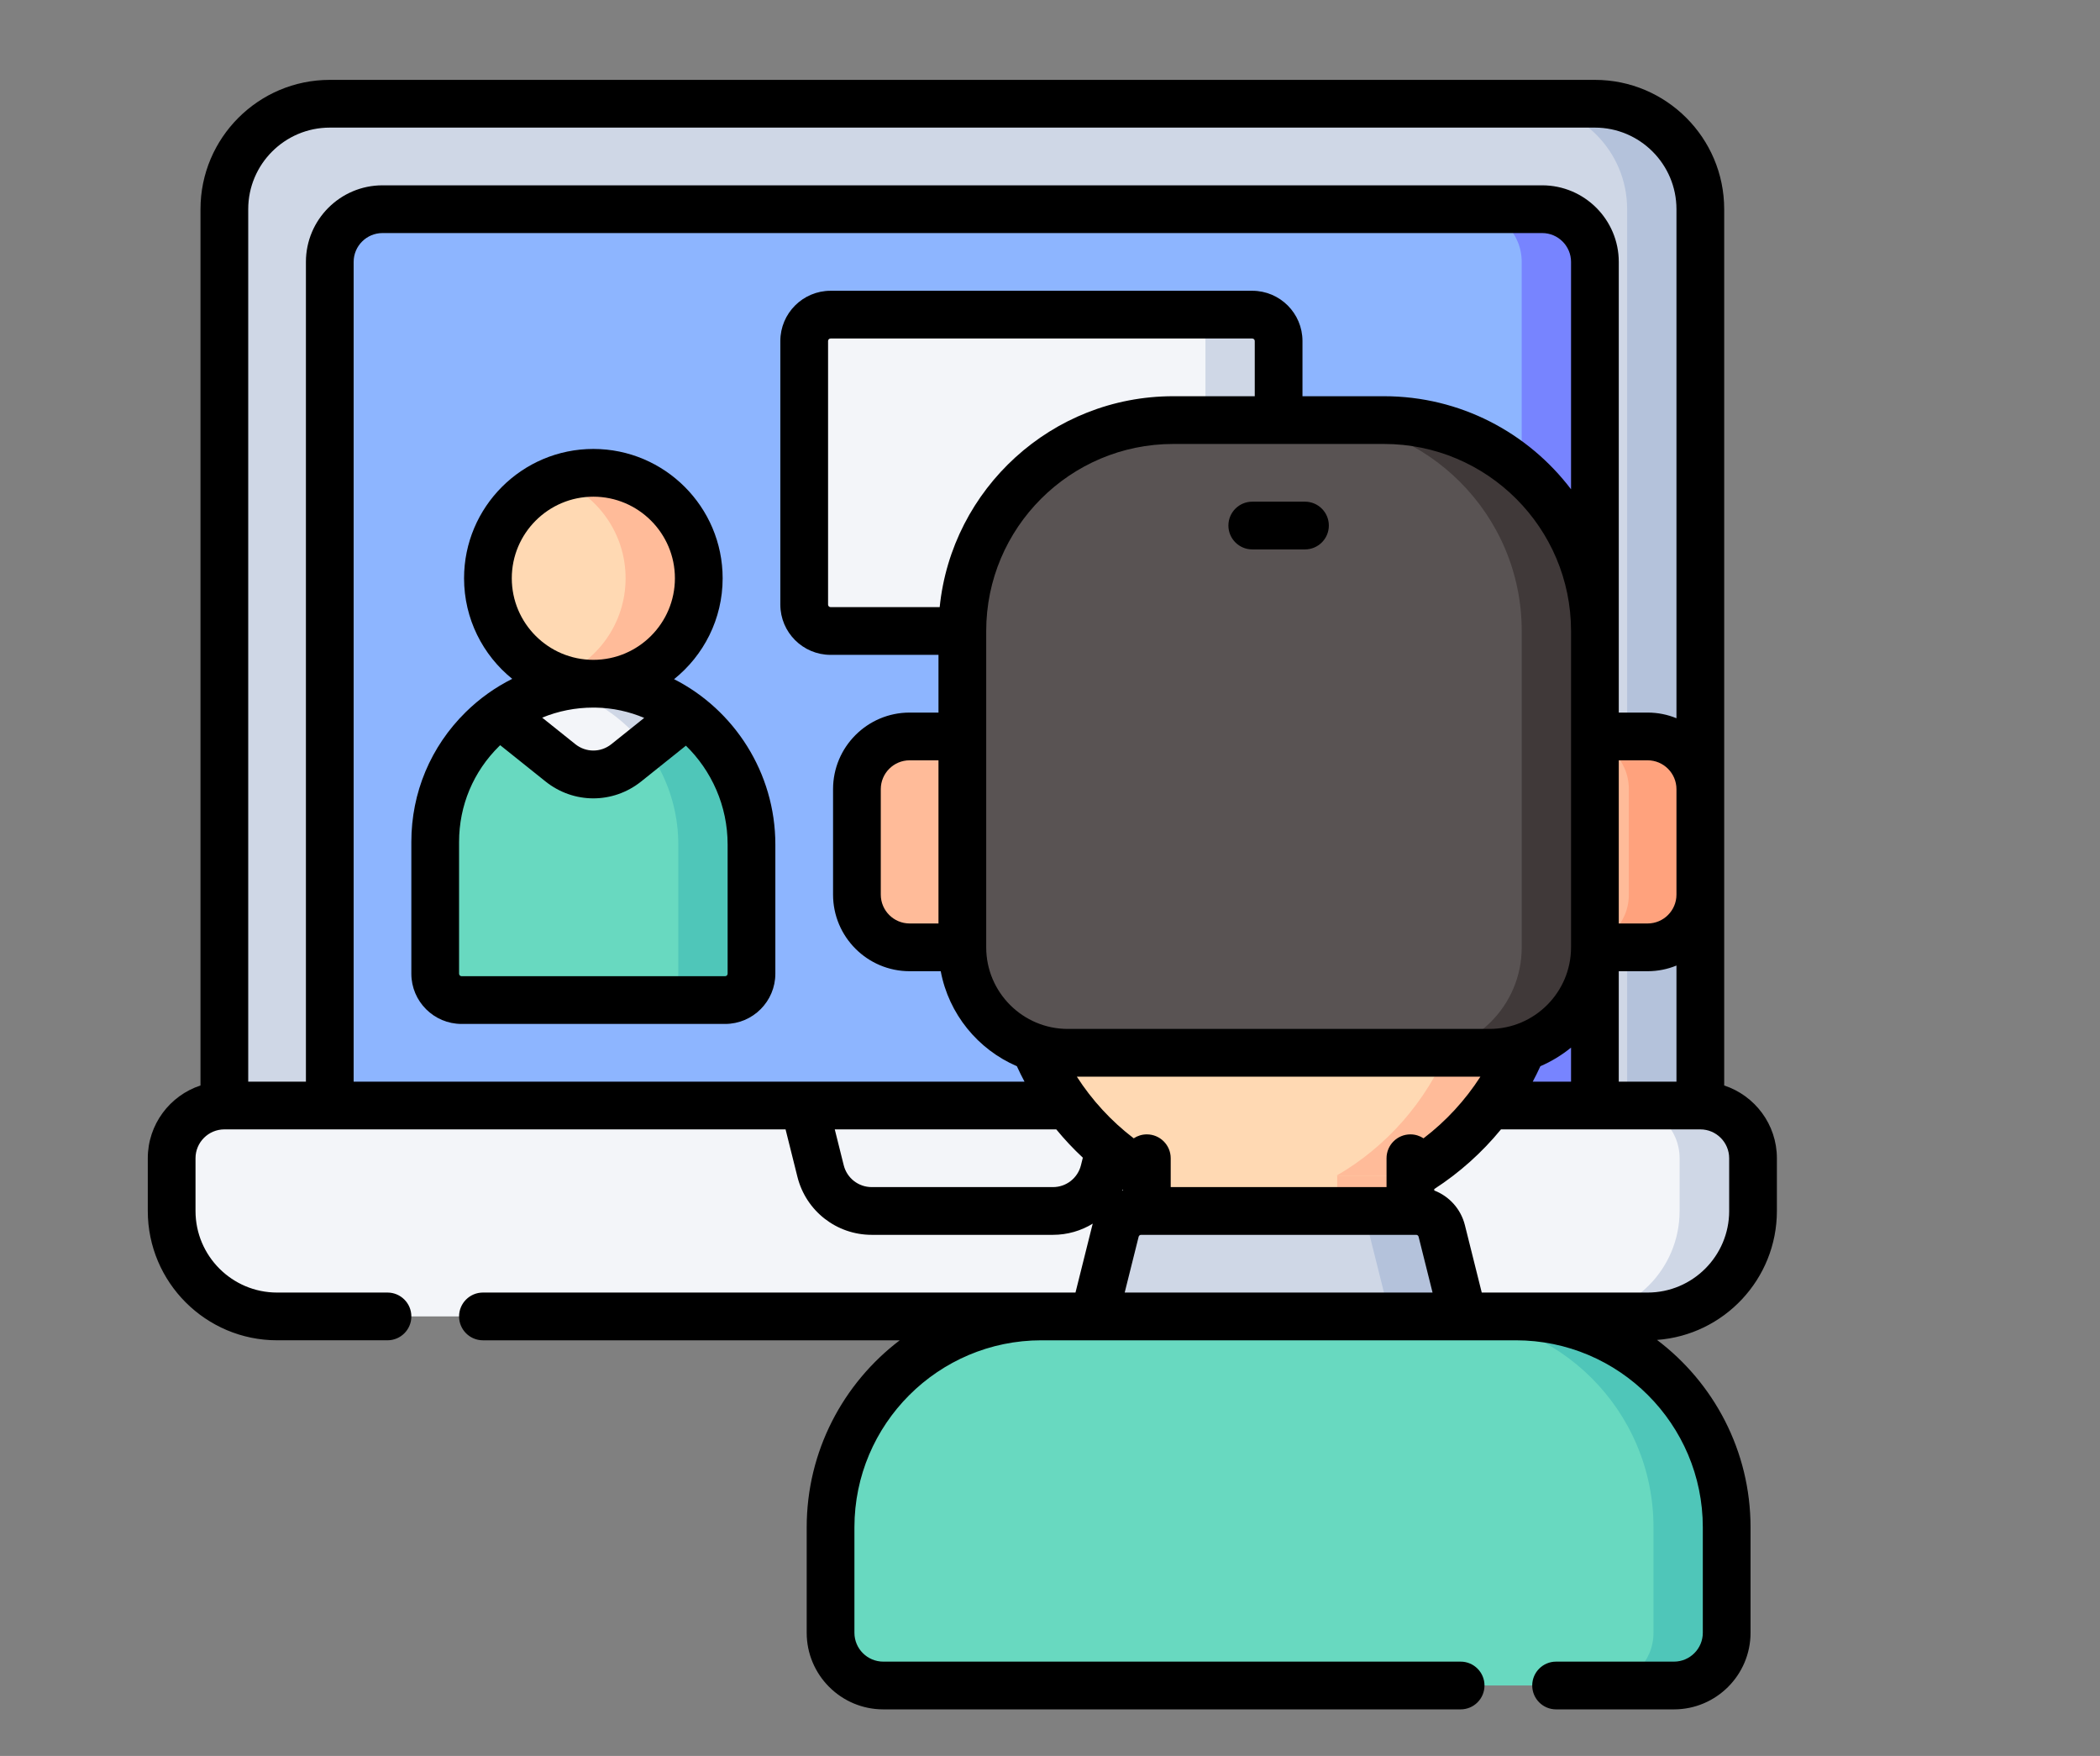 <svg width="1762" height="1473" viewBox="0 0 1762 1473" fill="none" xmlns="http://www.w3.org/2000/svg">
<rect x="0" y="0" width="1762" height="1473" fill="#808080" stroke="none"/>
<path d="M276.704 87.023C227.851 87.023 188.25 126.626 188.25 175.477L188.247 982.813H1426.66L1426.65 175.477C1426.65 126.623 1387.05 87.023 1338.2 87.023H276.704V87.023Z" fill="#CFD7E6"/>
<path d="M276.702 982.815V219.712C276.702 195.287 296.503 175.482 320.932 175.482H1293.98C1318.4 175.482 1338.21 195.284 1338.21 219.712V982.815H276.702Z" fill="#8DB5FF"/>
<path d="M1426.65 175.477C1426.65 126.623 1387.05 87.023 1338.2 87.023H1276.8C1325.65 87.023 1365.25 126.626 1365.25 175.477L1365.26 982.815H1426.66L1426.65 175.477Z" fill="#B4C2DB"/>
<path d="M1293.97 175.482H1232.56C1256.99 175.482 1276.79 195.284 1276.79 219.712V982.815H1338.2V219.712C1338.2 195.284 1318.4 175.482 1293.97 175.482V175.482Z" fill="#7784FF"/>
<path d="M144.023 971.596V1015.83C144.023 1064.69 183.626 1104.29 232.477 1104.29H1382.42C1431.28 1104.29 1470.88 1064.69 1470.88 1015.83V971.596C1470.88 947.168 1451.08 927.367 1426.65 927.367H188.25C163.825 927.367 144.023 947.168 144.023 971.596V971.596Z" fill="#F3F5F9"/>
<path d="M1426.65 927.367H1365.03C1389.46 927.367 1409.26 947.168 1409.26 971.596V1015.83C1409.26 1064.69 1369.66 1104.29 1320.8 1104.29H1382.43C1431.28 1104.29 1470.88 1064.69 1470.88 1015.83V971.596C1470.88 947.168 1451.08 927.367 1426.65 927.367Z" fill="#CFD7E6"/>
<path d="M1072.82 529.309V286.052C1072.82 273.837 1062.92 263.938 1050.71 263.938H696.878C684.664 263.938 674.764 273.84 674.764 286.052V507.195C674.764 519.409 684.666 529.309 696.878 529.309H1072.82Z" fill="#F3F5F9"/>
<path d="M497.848 573.539C546.701 573.539 586.305 533.935 586.305 485.082C586.305 436.228 546.701 396.625 497.848 396.625C448.995 396.625 409.391 436.228 409.391 485.082C409.391 533.935 448.995 573.539 497.848 573.539Z" fill="#FFD9B3"/>
<path d="M497.848 396.624C487.051 396.624 476.711 398.564 467.146 402.105C500.865 414.586 524.9 447.023 524.9 485.08C524.9 523.138 500.865 555.575 467.146 568.056C476.711 571.596 487.051 573.537 497.848 573.537C546.702 573.537 586.305 533.934 586.305 485.08C586.305 436.227 546.704 396.624 497.848 396.624V396.624Z" fill="#FFBB99"/>
<path d="M419.464 599.155C386.538 623.3 365.161 662.265 365.161 706.225V816.798C365.161 829.012 375.061 838.912 387.275 838.912H608.418C620.633 838.912 630.532 829.012 630.532 816.798V708.409C630.532 664.088 609.137 624.176 575.968 599.472L419.464 599.155Z" fill="#68D9C0"/>
<path d="M575.922 599.488L514.312 599.354C547.615 624.036 569.13 663.989 569.13 708.411V816.8C569.13 829.015 559.231 838.914 547.017 838.914H608.421C620.635 838.914 630.535 829.012 630.535 816.8V708.411C630.535 664.077 609.104 624.189 575.922 599.488V599.488Z" fill="#4FC6B9"/>
<path d="M1050.71 263.936H989.306C1001.52 263.936 1011.42 273.838 1011.42 286.05V529.307H1072.82V286.052C1072.82 273.838 1062.92 263.936 1050.71 263.936V263.936Z" fill="#CFD7E6"/>
<path d="M525.48 639.893L575.957 599.511C554.671 583.655 528.558 574.033 500.117 573.558C469.893 573.053 441.933 582.659 419.392 599.212L419.389 599.23L470.219 639.893C486.373 652.815 509.325 652.815 525.48 639.893V639.893Z" fill="#F3F5F9"/>
<path d="M467.002 577.149C466.994 577.151 466.986 577.159 466.975 577.162C497.378 584.461 523.603 602.434 541.878 626.774L575.954 599.51C554.668 583.655 528.556 574.033 500.115 573.558C488.699 573.368 477.603 574.623 467.002 577.149V577.149Z" fill="#CFD7E6"/>
<path d="M962.251 954.028H1183.39V1033.4H962.251V954.028Z" fill="#FFD9B3"/>
<path d="M1121.99 954.025H1183.39V1033.4H1121.99V954.025Z" fill="#FFBB99"/>
<path d="M1277.45 878.716C1258.79 924.099 1225.48 961.91 1183.4 986.253L961.909 986.05C919.986 961.697 886.801 923.962 868.198 878.697L1072.83 664.14L1277.45 878.716Z" fill="#FFD9B3"/>
<path d="M1072.83 664.135L1041.79 696.674L1215.39 878.716C1196.75 924.068 1163.47 961.852 1121.43 986.195L1183.4 986.251C1225.48 961.909 1258.8 924.1 1277.45 878.714L1072.83 664.135Z" fill="#FFBB99"/>
<path d="M1382.42 794.685C1406.85 794.685 1426.65 774.884 1426.65 750.456V661.999C1426.65 637.573 1406.85 617.769 1382.42 617.769H763.221C738.796 617.769 718.991 637.571 718.991 661.999V750.456C718.991 774.881 738.793 794.685 763.221 794.685H1382.42Z" fill="#FFBB99"/>
<path d="M1382.42 617.769H1322.45C1346.87 617.769 1366.68 637.571 1366.68 661.999V750.456C1366.68 774.881 1346.87 794.685 1322.45 794.685H1382.42C1406.85 794.685 1426.65 774.884 1426.65 750.456V661.999C1426.65 637.571 1406.85 617.769 1382.42 617.769V617.769Z" fill="#FFA27D"/>
<path d="M918.024 1122.89V1104.29L935.951 1032.58C938.413 1022.73 947.258 1015.83 957.405 1015.83H1188.25C1198.39 1015.83 1207.24 1022.74 1209.7 1032.58L1227.63 1104.29V1122.89H918.024Z" fill="#CFD7E6"/>
<path d="M1209.7 1032.58C1207.24 1022.73 1198.39 1015.83 1188.24 1015.83H1126.84C1136.99 1015.83 1145.83 1022.74 1148.29 1032.58L1166.22 1104.29V1122.89H1227.62V1104.29L1209.7 1032.58Z" fill="#B4C2DB"/>
<path d="M1271.86 1104.29C1369.56 1104.29 1448.77 1183.5 1448.77 1281.2V1369.66C1448.77 1394.09 1428.97 1413.89 1404.54 1413.89H741.11C716.682 1413.89 696.88 1394.09 696.88 1369.66V1281.2C696.88 1183.5 776.084 1104.29 873.786 1104.29H1271.86Z" fill="#68D9C0"/>
<path d="M1338.2 794.687V529.313C1338.2 431.606 1258.99 352.397 1161.28 352.397H984.367C886.66 352.397 807.451 431.606 807.451 529.313V794.687C807.451 843.54 847.054 883.144 895.908 883.144H1249.74C1298.59 883.144 1338.2 843.54 1338.2 794.687V794.687Z" fill="#595353"/>
<path d="M1271.86 1104.29H1210.46C1308.16 1104.29 1387.36 1183.5 1387.36 1281.2V1369.66C1387.36 1394.09 1367.56 1413.89 1343.13 1413.89H1404.54C1428.97 1413.89 1448.77 1394.09 1448.77 1369.66V1281.2C1448.77 1183.5 1369.56 1104.29 1271.86 1104.29V1104.29Z" fill="#4FC6B9"/>
<path d="M1161.28 352.397H1099.88C1197.59 352.397 1276.8 431.606 1276.8 529.313V794.687C1276.8 843.54 1237.19 883.144 1188.34 883.144H1249.74C1298.6 883.144 1338.2 843.54 1338.2 794.687V529.313C1338.2 431.606 1258.99 352.397 1161.28 352.397Z" fill="#403939"/>
<path d="M1490.9 1015.83V971.597C1490.9 943.162 1472.33 918.995 1446.68 910.559L1446.68 175.477C1446.68 115.664 1398.01 67 1338.2 67H276.704C216.889 67 168.224 115.664 168.224 175.477L168.222 910.556C142.573 918.995 124 943.159 124 971.597V1015.83C124 1075.65 172.662 1124.31 232.477 1124.31H325.118C336.178 1124.31 345.141 1115.35 345.141 1104.29C345.141 1093.23 336.178 1084.27 325.118 1084.27H232.477C194.743 1084.27 164.046 1053.57 164.046 1015.83V971.597C164.046 958.248 174.904 947.391 188.25 947.391H659.13L669.075 987.183C676.241 1015.84 701.873 1035.85 731.411 1035.85H883.491C895.633 1035.85 907.089 1032.43 916.9 1026.45C916.78 1026.88 916.633 1027.29 916.524 1027.72L902.39 1084.27H405.21C394.149 1084.27 385.187 1093.23 385.187 1104.29C385.187 1115.35 394.149 1124.32 405.21 1124.32H754.929C707.536 1160.31 676.857 1217.23 676.857 1281.2V1369.66C676.857 1405.09 705.683 1433.92 741.11 1433.92H1225.53C1236.59 1433.92 1245.56 1424.95 1245.56 1413.89C1245.56 1402.83 1236.59 1393.87 1225.53 1393.87H741.11C727.762 1393.87 716.904 1383.01 716.904 1369.66V1281.2C716.904 1194.7 787.278 1124.32 873.786 1124.32H1271.86C1358.36 1124.32 1428.74 1194.7 1428.74 1281.2V1369.66C1428.74 1383.01 1417.89 1393.87 1404.54 1393.87H1305.63C1294.57 1393.87 1285.61 1402.83 1285.61 1413.89C1285.61 1424.95 1294.57 1433.92 1305.63 1433.92H1404.54C1439.97 1433.92 1468.79 1405.09 1468.79 1369.66V1281.2C1468.79 1217.05 1437.94 1159.97 1390.31 1124C1446.46 1119.94 1490.9 1072.99 1490.9 1015.83V1015.83ZM1286.05 907.344C1288.31 903.091 1290.46 898.78 1292.45 894.391C1301.77 890.383 1310.42 885.105 1318.18 878.781V907.347H1286.05V907.344ZM1194.41 954.887C1191.25 952.799 1187.47 951.577 1183.4 951.577C1172.34 951.577 1163.37 960.539 1163.37 971.6V995.804H982.277V971.597C982.277 960.539 973.315 951.574 962.254 951.574C958.182 951.574 954.399 952.797 951.238 954.885C932.446 940.569 916.273 922.986 903.519 903.166H1242.14C1229.39 922.992 1213.21 940.569 1194.41 954.887V954.887ZM296.725 907.344V219.712C296.725 206.364 307.583 195.506 320.929 195.506H1293.97C1307.32 195.506 1318.18 206.364 1318.18 219.712V410.453C1282.18 363.054 1225.26 332.373 1161.28 332.373H1092.84V286.053C1092.84 262.818 1073.94 243.916 1050.71 243.916H696.878C673.643 243.916 654.741 262.818 654.741 286.053V507.194C654.741 530.429 673.643 549.333 696.878 549.333L787.431 549.331V597.747H763.224C727.796 597.747 698.974 626.572 698.974 661.999V750.456C698.974 785.887 727.796 814.707 763.224 814.707H789.315C796.043 850.599 820.482 880.318 853.202 894.388C855.199 898.777 857.354 903.086 859.61 907.342H296.725V907.344ZM1249.74 863.12H895.91C858.176 863.12 827.477 832.42 827.477 794.683V529.313C827.477 442.802 897.857 372.42 984.37 372.42H1161.29C1247.8 372.42 1318.18 442.8 1318.18 529.313V794.633C1318.18 794.651 1318.18 794.667 1318.18 794.683C1318.18 794.694 1318.18 794.708 1318.18 794.718C1318.16 832.439 1287.46 863.12 1249.74 863.12V863.12ZM763.224 774.66C749.878 774.66 739.02 763.802 739.02 750.456V661.999C739.02 648.651 749.878 637.793 763.224 637.793H787.431V774.663H763.224V774.66ZM1052.8 332.373H984.367C882.535 332.373 798.51 410.063 788.442 509.284L696.878 509.287C695.725 509.287 694.787 508.347 694.787 507.194V286.053C694.787 284.9 695.727 283.963 696.878 283.963H1050.71C1051.86 283.963 1052.8 284.902 1052.8 286.053V332.373ZM1358.23 637.793H1382.42C1395.77 637.793 1406.63 648.651 1406.63 661.999V750.456C1406.63 763.802 1395.77 774.66 1382.42 774.66H1358.23V637.793ZM942.228 998.655C942.022 998.735 941.819 998.815 941.617 998.898C941.814 998.476 942.041 998.076 942.228 997.649V998.655ZM1358.23 814.707H1382.42C1390.99 814.707 1399.16 813.009 1406.63 809.957V907.342H1358.22V814.707H1358.23ZM276.704 107.046H1338.2C1375.93 107.046 1406.63 137.743 1406.63 175.477L1406.63 602.496C1399.16 599.442 1390.99 597.747 1382.43 597.747H1358.23V219.712C1358.23 184.282 1329.41 155.46 1293.98 155.46H320.932C285.501 155.46 256.681 184.285 256.681 219.712V907.342H208.268L208.271 175.475C208.271 137.743 238.97 107.046 276.704 107.046V107.046ZM883.491 995.804H731.411C720.284 995.804 710.627 988.265 707.928 977.471L700.41 947.388H886.265C893.15 955.79 900.604 963.719 908.554 971.133L906.971 977.465C904.275 988.264 894.618 995.804 883.491 995.804V995.804ZM955.376 1037.44C955.609 1036.5 956.442 1035.85 957.406 1035.85H1188.24C1189.2 1035.85 1190.04 1036.5 1190.27 1037.44L1201.98 1084.27H943.67L955.376 1037.44ZM1450.86 1015.83C1450.86 1053.57 1420.16 1084.27 1382.42 1084.27H1243.26L1229.12 1027.72C1225.72 1014.09 1215.92 1003.48 1203.42 998.652V997.43C1224.59 983.747 1243.49 966.794 1259.4 947.388H1426.65C1440 947.388 1450.85 958.246 1450.85 971.595V1015.83H1450.86Z" fill="black"/>
<path d="M1094.94 420.831H1050.71C1039.65 420.831 1030.69 429.793 1030.69 440.854C1030.69 451.915 1039.65 460.877 1050.71 460.877H1094.94C1106 460.877 1114.96 451.915 1114.96 440.854C1114.96 429.796 1106 420.831 1094.94 420.831Z" fill="black"/>
<path d="M565.58 569.729C590.398 549.832 606.331 519.292 606.331 485.082C606.331 425.267 557.664 376.6 497.848 376.6C438.032 376.6 389.368 425.264 389.368 485.082C389.368 519.138 405.154 549.562 429.78 569.465C415.588 576.556 402.428 585.884 390.778 597.343C361.349 626.285 345.138 664.954 345.138 706.226V816.799C345.138 840.034 364.04 858.936 387.275 858.936H608.418C631.653 858.936 650.555 840.034 650.555 816.799V708.41C650.558 648.068 615.822 595.228 565.58 569.729V569.729ZM540.521 602.218L512.969 624.259C504.066 631.382 491.627 631.379 482.729 624.259L454.91 602.001C468.35 596.464 482.868 593.562 497.843 593.562C498.486 593.562 499.135 593.568 499.784 593.578C514.165 593.819 527.901 596.891 540.521 602.218ZM497.848 416.646C535.585 416.646 566.284 447.345 566.284 485.082C566.284 522.817 535.585 553.516 497.848 553.516C460.114 553.516 429.414 522.817 429.414 485.082C429.414 447.345 460.114 416.646 497.848 416.646V416.646ZM610.511 816.799C610.511 817.952 609.572 818.889 608.421 818.889H387.278C386.124 818.889 385.187 817.95 385.187 816.799V706.226C385.187 675.777 397.145 647.248 418.858 625.893C419.13 625.626 419.416 625.378 419.691 625.113L457.711 655.53C469.53 664.983 483.685 669.709 497.851 669.709C512.008 669.709 526.171 664.983 537.988 655.53L575.511 625.511C597.032 646.495 610.511 675.98 610.511 708.412V816.799Z" fill="black"/>
</svg>
